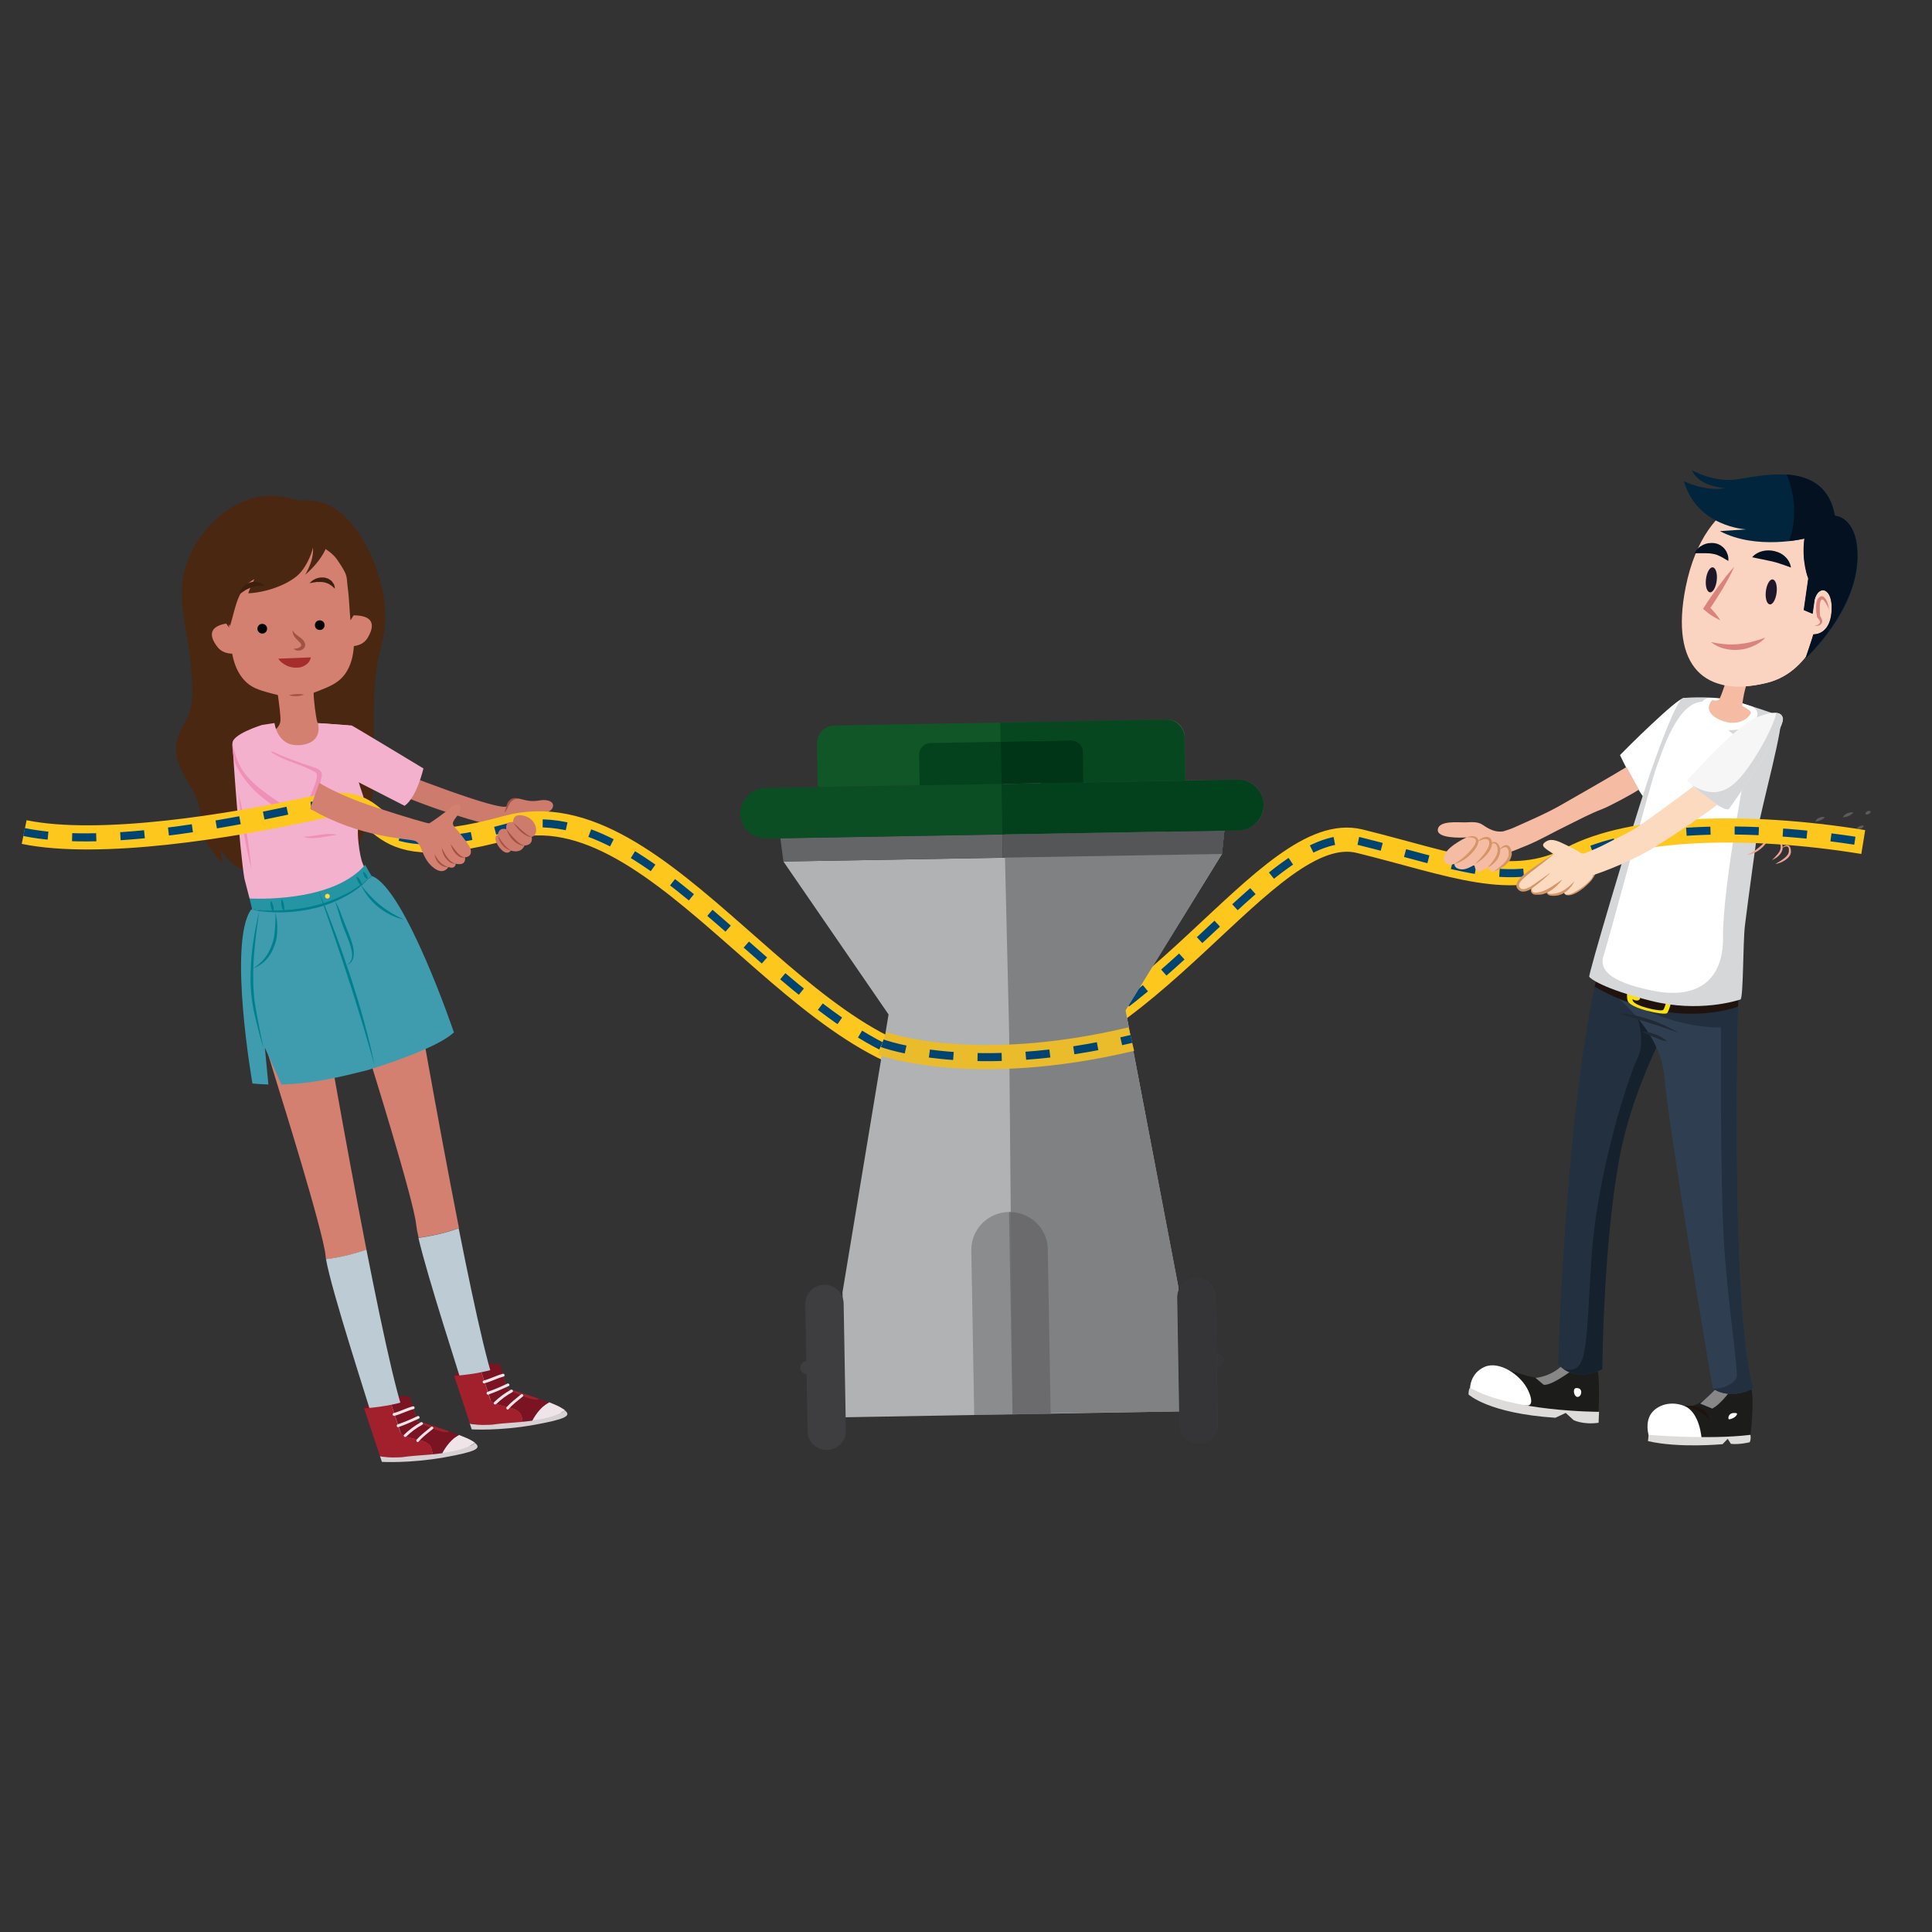 <?xml version="1.0" encoding="UTF-8"?>
<svg xmlns="http://www.w3.org/2000/svg" xmlns:xlink="http://www.w3.org/1999/xlink" id="zero-dechets" viewBox="0 0 120 120">
  <rect x="0" y="0" width="120" height="120" fill="#333333" stroke="none"/>
  <defs>
    <style>
      .cls-1 {
        fill: #212f3e;
      }

      .cls-2 {
        clip-path: url(#clippath-11);
      }

      .cls-3 {
        fill: #fff;
      }

      .cls-4 {
        fill: #15212c;
      }

      .cls-5 {
        fill: #00253c;
      }

      .cls-6 {
        stroke: #1c1c1b;
        stroke-width: .55px;
      }

      .cls-6, .cls-7, .cls-8, .cls-9, .cls-10 {
        fill: none;
      }

      .cls-6, .cls-10 {
        stroke-miterlimit: 10;
      }

      .cls-11 {
        fill: #808183;
      }

      .cls-12 {
        fill: #1f172a;
      }

      .cls-13 {
        fill: #f6f6f6;
      }

      .cls-14 {
        opacity: .5;
      }

      .cls-15 {
        fill: #9b5d19;
      }

      .cls-16 {
        fill: #dddcda;
      }

      .cls-17 {
        clip-path: url(#clippath-2);
      }

      .cls-18 {
        fill: #f7e111;
      }

      .cls-19 {
        fill: #041120;
      }

      .cls-20 {
        fill: #d6d0d3;
      }

      .cls-21 {
        fill: #353437;
      }

      .cls-22 {
        fill: #d49567;
      }

      .cls-7 {
        stroke: #004471;
        stroke-dasharray: 0 0 1.5 1.5;
        stroke-width: .5px;
      }

      .cls-23 {
        clip-path: url(#clippath-6);
      }

      .cls-24 {
        fill: #f3b1cd;
      }

      .cls-25 {
        fill: #b1b2b4;
      }

      .cls-26 {
        fill: #00808e;
      }

      .cls-27 {
        fill: #0b4e24;
      }

      .cls-28 {
        fill: #212934;
      }

      .cls-29 {
        fill: #d48070;
      }

      .cls-30 {
        fill: #ef90b8;
      }

      .cls-31 {
        fill: #105627;
      }

      .cls-32 {
        clip-path: url(#clippath-7);
      }

      .cls-33 {
        fill: #03411d;
      }

      .cls-34 {
        fill: #f6bca3;
      }

      .cls-35 {
        clip-path: url(#clippath-1);
      }

      .cls-36 {
        clip-path: url(#clippath-4);
      }

      .cls-37 {
        fill: #a2202c;
      }

      .cls-38 {
        fill: #7a1322;
      }

      .cls-39 {
        fill: #a05244;
      }

      .cls-40 {
        fill: #555658;
      }

      .cls-41 {
        clip-path: url(#clippath-12);
      }

      .cls-42 {
        fill: #bdccd4;
      }

      .cls-43 {
        fill: #3e3d40;
      }

      .cls-44 {
        fill: #d9837c;
      }

      .cls-45 {
        clip-path: url(#clippath-9);
      }

      .cls-46 {
        fill: #3d1f10;
      }

      .cls-47 {
        fill: #cc7b6c;
      }

      .cls-48 {
        clip-path: url(#clippath);
      }

      .cls-49 {
        fill: #20130e;
      }

      .cls-50 {
        opacity: .2;
      }

      .cls-51 {
        fill: #4a2710;
      }

      .cls-52 {
        fill: #646567;
      }

      .cls-53 {
        clip-path: url(#clippath-3);
      }

      .cls-54 {
        fill: #04421e;
      }

      .cls-55 {
        fill: #2f3f51;
      }

      .cls-56 {
        fill: #fcdac0;
      }

      .cls-57 {
        clip-path: url(#clippath-8);
      }

      .cls-58 {
        fill: #eba495;
      }

      .cls-59 {
        fill: #d0d1d2;
      }

      .cls-60 {
        fill: #a52d2c;
      }

      .cls-61 {
        fill: #efe5e9;
      }

      .cls-62 {
        fill: #064720;
      }

      .cls-63 {
        clip-path: url(#clippath-5);
      }

      .cls-64 {
        fill: #2595a3;
      }

      .cls-65 {
        fill: #fad4c0;
      }

      .cls-66 {
        fill: #d5d7d8;
      }

      .cls-67 {
        fill: #003617;
      }

      .cls-68 {
        clip-path: url(#clippath-10);
      }

      .cls-69 {
        fill: #888787;
      }

      .cls-70 {
        fill: #ffda46;
      }

      .cls-71 {
        fill: #1c1c1b;
      }

      .cls-9 {
        stroke: #eabb2a;
      }

      .cls-9, .cls-10 {
        stroke-width: 1.5px;
      }

      .cls-72 {
        fill: #3e9cae;
      }

      .cls-73 {
        fill: #223040;
      }

      .cls-10 {
        stroke: #fdc71e;
      }
    </style>
    <clipPath id="clippath">
      <path class="cls-8" d="m99.3,60.16c-2.08,8.59-2.52,24.58-2.52,24.58,1.1,1.19,2.74.3,2.74.3,0,0,.05-7.55,1.04-12.99,1-5.45,3.99-10.1,3.99-10.1,0,0-1.59-5.2-3.26-5.2-.69,0-1.39.89-2,3.4"></path>
    </clipPath>
    <clipPath id="clippath-1">
      <path class="cls-8" d="m103.38,66.88c.27,3.31,3,19.36,3,19.36,1.15.77,2.53,0,2.53,0-1.51-5.15-.92-25.11-.92-25.11l-8.58-.02s3.7,2.47,3.97,5.77"></path>
    </clipPath>
    <clipPath id="clippath-2">
      <path class="cls-8" d="m109.11,44.56c-1.34.54-4.32,3.93-4.32,3.93,0,0,1.96,1.84,2.58,1.78,0,0,3.49-4.88,3.37-5.65-.04-.23-.21-.34-.5-.34s-.66.1-1.13.29"></path>
    </clipPath>
    <clipPath id="clippath-3">
      <rect class="cls-8" x="115.33" y="51.28" width=".43" height=".22"></rect>
    </clipPath>
    <clipPath id="clippath-4">
      <rect class="cls-8" x="114.47" y="50.46" width=".65" height=".3"></rect>
    </clipPath>
    <clipPath id="clippath-5">
      <rect class="cls-8" x="112.76" y="50.75" width=".58" height=".29"></rect>
    </clipPath>
    <clipPath id="clippath-6">
      <rect class="cls-8" x="112.26" y="51.37" width=".36" height=".23"></rect>
    </clipPath>
    <clipPath id="clippath-7">
      <rect class="cls-8" x="112.55" y="52.09" width=".34" height=".2"></rect>
    </clipPath>
    <clipPath id="clippath-8">
      <rect class="cls-8" x="114.25" y="51.65" width=".41" height=".29"></rect>
    </clipPath>
    <clipPath id="clippath-9">
      <rect class="cls-8" x="57.18" y="72.95" width="11.17" height="15.82"></rect>
    </clipPath>
    <clipPath id="clippath-10">
      <rect class="cls-8" x="55.19" y="75.79" width="15.15" height="10.14" transform="translate(-22.28 137.84) rotate(-86)"></rect>
    </clipPath>
    <clipPath id="clippath-11">
      <rect class="cls-8" x="59.55" y="73.12" width="8.8" height="15.45"></rect>
    </clipPath>
    <clipPath id="clippath-12">
      <rect class="cls-8" x="56.47" y="76.95" width="14.95" height="7.78" transform="translate(-21.16 139) rotate(-86)"></rect>
    </clipPath>
  </defs>
  <g>
    <path class="cls-3" d="m104.58,43.36c-.42,0-3.59,3.15-3.96,3.54,0,0,1.16,2.45,1.72,2.89,0,0,2.32-3.26,2.53-4.08.21-.82.35-2.35-.28-2.36"></path>
    <path class="cls-71" d="m97.62,84.41s-1.44,1.19-2.11,1.17c-.67-.02-1.92-.65-2.97-.66-1.05,0-1.33,1.67-1.33,1.67,0,0,1.39,1.12,5.4,1.45l.64-.3.48.44s1.13.21,1.53.03c0,0,.21-2.93-.16-3.65-.37-.72-1.47-.16-1.47-.16"></path>
    <path class="cls-3" d="m97.98,85.94c.74.06.61,1.08.01,1.1-.59.01-.75-1.15-.01-1.1"></path>
    <path class="cls-6" d="m97.98,85.94c.74.06.61,1.08.01,1.1-.59.01-.75-1.15-.01-1.1Z"></path>
    <path class="cls-69" d="m97.62,85.13s-1.27.96-1.74.88l-.51-.43s1.07-.05,1.87-.99c.8-.94.38.54.38.54"></path>
    <path class="cls-3" d="m91.31,86.2s0-.9.9-1.3c.9-.4,2.27.49,2.72,1.49.45,1-.1.91-.1.91,0,0-2.73.06-3.52-1.1"></path>
    <path class="cls-16" d="m99.31,87.69s-5.4,0-8-1.49c0,0-.08,0-.1.41,0,0,1.22,1.18,5.4,1.45l.64-.3.48.44s.58.31,1.56.17l.03-.68Z"></path>
    <path class="cls-73" d="m104.55,61.96s-3,4.65-3.99,10.1c-1,5.45-1.04,12.99-1.04,12.99,0,0-1.64.89-2.74-.3,0,0,.44-15.99,2.52-24.58,2.08-8.59,5.25,1.79,5.25,1.79"></path>
  </g>
  <g class="cls-48">
    <path class="cls-4" d="m101.53,62.64s.76,1.87.21,3.01c-.55,1.14-2.57,7.11-2.91,12.77-.34,5.66-.23,6.92-1.71,6.62,0,0-.47.73.87.91,1.34.17,2.53-.53,2.53-.53,0,0,.87-14.91,1.86-16.79.99-1.87,1.8-3.72,1.09-4.69-.71-.96-1.93-1.3-1.93-1.3"></path>
  </g>
  <g>
    <path class="cls-71" d="m106.94,85.83s-.71,1.03-1.59,1.41c-.88.38-1.73-.43-2.55.44-.82.87-.13,1.8-.13,1.8,0,0,3.61.14,4.14.2l.5-.32s.14.19.34.24c.2.05.91,0,.99-.06.08-.05.39-2.77.08-3.5-.31-.73-1.77-.21-1.77-.21"></path>
    <path class="cls-49" d="m106.18,88.25s-.33-.72-1.71-.91c0,0,1.54-.28,1.71.91"></path>
    <path class="cls-3" d="m102.44,89.27s-.25-.64,0-1.26c.26-.62,1.17-1.07,2.16-.69.99.38,1.09,2.04,1.09,2.04l-3.25-.09Z"></path>
    <path class="cls-3" d="m107.55,88.41c-.65.18-.64-.87.1-.92.73-.06.68.7-.1.92"></path>
    <path class="cls-6" d="m107.55,88.41c-.65.18-.64-.87.1-.92.73-.06.68.7-.1.92Z"></path>
    <path class="cls-69" d="m107.66,86.13s-.7,1.05-1.31,1.36l-.75-.31s1.06-.91,1.33-1.34c.28-.43.72.3.72.3"></path>
    <path class="cls-16" d="m102.39,89.12s3.76.32,6.33,0c0,0,.06.22-.04.46,0,0-.63.16-1.17.1l-.2-.31-.32.33s-2.7.26-4.63-.19c0,0,.02-.24.04-.38"></path>
    <path class="cls-55" d="m107.99,61.13s-.58,19.95.92,25.11c0,0-1.38.77-2.53,0,0,0-2.73-16.05-3-19.36-.27-3.31-3.97-5.77-3.97-5.77l8.58.02Z"></path>
  </g>
  <g class="cls-35">
    <path class="cls-1" d="m101.1,62.16s2.58,1.66,5.79,1.66c0,0-.05,9.15.17,13.06.22,3.91.94,8.32.8,8.68-.15.36-.82.75-1.48.68,0,0,1.04.79,2.53,0,0,0-.82-5.54-.66-13.47.17-8.56-.18-9.07-.2-11.07l-6.95.46Z"></path>
  </g>
  <g>
    <path class="cls-28" d="m101.91,64.07s.27-.01.62.08c.35.09.76.28,1.03.53,0,0-.18-.02-.46-.12-.29-.09-.67-.27-1.18-.49"></path>
    <path class="cls-28" d="m104.25,64.15s-.54-.21-1.28-.45c-.74-.24-1.67-.52-2.43-.75,0,0,.09,0,.27.01.18.01.44.05.77.12.66.15,1.62.44,2.66,1.06"></path>
    <path class="cls-49" d="m107.98,61.52l-.02,1s-4.03,1.59-8.91-1.24l.19-.84s5.45,2.39,8.75,1.08"></path>
    <path class="cls-18" d="m103.91,61.76s-.2,1.02-.37,1.17c-.17.15-2.3-.29-2.44-.77-.15-.47.12-1.05.12-1.05,0,0,2.15.31,2.69.65m-2.41-.43s-.2.44-.09.81c.11.37,1.76.71,1.89.59.13-.12.28-.9.28-.9-.42-.26-2.08-.5-2.08-.5"></path>
    <path class="cls-18" d="m101.23,61.8c.03-.26.67-.09.64.19-.04.32-.67.09-.64-.19"></path>
    <path class="cls-66" d="m104.55,43.36c.35-.05,2.19-.13,3.26.2,0,0,2.44.74,2.77.94.33.2-1.17,5.62-1.4,7.03,0,0-.62,4.46-.8,5.96-.13,1.14-.09,4.53-.28,4.59-.19.06-2.58.84-5.57.08-2.99-.76-3.75-1.38-3.82-1.49-.07-.11,2.51-8.82,3.62-12.15.46-1.39,1.79-5.09,2.2-5.15"></path>
    <path class="cls-3" d="m106.87,44.73s.46.92,1.83,1.49c-.04.3-1.71,8.67-1.68,12.02.02,2.51-1.45,3.89-4.38,3.29-2.92-.59-3.3-1.43-3.03-2.21.27-.77,2.92-10.73,3.26-11.62.34-.89,1.35-4.38,3.1-4.1,2.23.35.9,1.13.9,1.13"></path>
    <path class="cls-3" d="m106.98,45.29c-.73-.26-1.3-.79-1.31-1.16-.01-.38-.05-.63.42-.78.54-.03,1.61.13,2.76.54.62.4.17.88-.13,1.14-.3.26-1.28.42-1.74.26"></path>
    <path class="cls-34" d="m107.39,41.73s-.49,1.6-.62,1.72c-.13.12-.42.03-.42.03,0,0-.72.72.52,1.25,1.24.52,1.89-.32,1.88-.47-.01-.15-.54-.41-.54-.41,0,0,.12-1.35.54-1.86.42-.51-1.36-.26-1.36-.26"></path>
    <path class="cls-65" d="m110.25,30.5s-4.32-.16-5.55,5.97c-1,5,1.25,6.86,5.01,5.95,1.53-.37,2.47-1.48,3.09-2.61.37-.68.86-.71,1.05-1.26.14-.39.01-1.72.03-2.51.04-2.16-.66-5.18-3.62-5.53"></path>
    <path class="cls-65" d="m109.43,41.77c1.45-.77,2.21-2.27,2.65-3.72.26-.87.73-1.02.84-1.69.07-.48-.25-2-.35-2.92-.08-.7-.23-1.47-.47-2.21,1.42,1.1,1.81,3.19,1.78,4.81-.01.79.11,2.12-.03,2.51-.19.55-.67.58-1.05,1.26-.62,1.14-1.56,2.25-3.09,2.61-1.07.26-2.02.29-2.8.09.75,0,1.6-.25,2.53-.74"></path>
    <path class="cls-12" d="m109.68,36.73c-.05.43.06.79.25.81.18.02.37-.31.42-.74.05-.43-.06-.79-.25-.81-.18-.02-.37.31-.42.74"></path>
    <path class="cls-12" d="m105.96,35.98c-.05.43.06.79.25.81.18.02.37-.31.42-.74s-.06-.79-.25-.81c-.18-.02-.37.31-.42.74"></path>
    <path class="cls-19" d="m108.83,34.61c.17-.2.4-.32.64-.38.24-.06.5-.06.75,0,.13.03.25.08.36.13.11.07.22.13.31.23.19.17.31.41.35.66-.25-.08-.44-.17-.63-.22-.09-.04-.19-.06-.27-.09-.09-.02-.18-.05-.27-.07-.18-.04-.37-.08-.57-.12-.2-.04-.41-.08-.67-.14"></path>
    <path class="cls-19" d="m105.27,34.34c.1-.23.29-.39.5-.49.21-.11.48-.15.74-.11.06.02.13.02.19.05.06.03.12.05.18.09.11.08.21.16.28.27.08.1.12.22.16.33.03.12.04.24.03.36-.12-.06-.2-.12-.29-.17-.09-.04-.16-.1-.25-.13-.15-.08-.29-.12-.43-.14-.14-.03-.3-.04-.49-.04-.18,0-.39,0-.63,0"></path>
    <path class="cls-44" d="m107.72,35.2c-.21.48-.47.93-.73,1.38-.27.44-.54.88-.84,1.3l-.03-.23c.14.13.27.26.39.41.12.15.24.29.34.47-.18-.08-.35-.18-.51-.28-.16-.1-.31-.22-.45-.34l-.11-.09.08-.13c.28-.44.57-.86.88-1.28.31-.41.62-.83.98-1.21"></path>
    <path class="cls-5" d="m112.16,40.86s.43-1.26.48-1.46c0,0,1.02.08,1.13-1.41.11-1.5-.81-1.71-1.06-.74l-.12.87-.54-.23.28-1.96s-.43-1.04-.24-2.48c0,0-2.99.74-5.26-.46l1.62-.11s-3.03-.14-3.86-2.99c0,0,1.32.66,2.57.43,0,0-1.62-.07-2.07-1.11,0,0,1.31.74,2.67.58,1.36-.16,5.6-1.37,6.22,2.26,0,0,1.32.03,1.4,2.29.13,3.49-3.21,6.54-3.21,6.54"></path>
    <path class="cls-19" d="m111.13,33.6c.47-1.28.4-2.78-.15-4.13,1.36.1,2.66.68,2.98,2.56,0,0,1.32.03,1.4,2.29.13,3.49-3.21,6.54-3.21,6.54,0,0,.43-1.26.48-1.46,0,0,1.02.08,1.13-1.41.11-1.5-.81-1.71-1.06-.74l-.13.87-.54-.23.28-1.96s-.43-1.04-.24-2.48c0,0-.37.09-.94.16"></path>
    <path class="cls-44" d="m109.64,39.61c-.2.23-.47.4-.75.52-.28.13-.58.21-.89.23-.31.03-.62,0-.92-.08-.3-.07-.58-.22-.82-.4.3.05.58.11.87.13.28.03.56.02.84,0,.28-.03.56-.07.83-.14.28-.07.55-.16.84-.26"></path>
    <path class="cls-44" d="m113.62,37.89c-.07-.17-.15-.33-.25-.48-.05-.07-.1-.14-.16-.17-.03-.02-.04,0-.05-.01-.01.01-.03.02-.05.05-.07.11-.08.3-.08.47,0,.17,0,.35.02.53l-.03-.05c.06.07.1.13.13.21.03.08.05.18,0,.27-.05.09-.14.13-.21.15-.04,0-.08.01-.12.02h-.11c.07-.02.14-.05.21-.08.06-.04.11-.08.12-.13.02-.1-.07-.22-.16-.31l-.02-.02v-.03c-.04-.19-.06-.37-.06-.56,0-.09,0-.19.02-.29.02-.1.04-.2.11-.3.04-.05.09-.09.16-.12.08-.02.16,0,.2.05.09.08.14.17.18.25.07.18.12.36.13.54"></path>
    <path class="cls-13" d="m110.73,44.61c-.07-.45-.66-.44-1.63-.05-1.34.54-4.32,3.93-4.32,3.93,0,0,1.96,1.84,2.58,1.78,0,0,3.49-4.88,3.37-5.65"></path>
  </g>
  <g class="cls-17">
    <path class="cls-66" d="m110.33,44.28s-.14.88-1.34,2.78c-1.2,1.9-2.25,2.8-4.06,1.6,0,0,.59,2.66,2.25,2.27,1.66-.39,5.87-6.46,3.15-6.64"></path>
  </g>
  <g>
    <path class="cls-47" d="m24.15,47.71s7.17,2.85,7.36,2.34c0,0,.12-.6.75-.44.63.16.79.18,1.29.1.51-.08.93.11.77.47-.11.25-.66.49-1.1.34,0,0-.29.02-.49.07-.2.05-2.51.59-2.51.59,0,0-3.06-.74-6.37-2.25l.3-1.22Z"></path>
    <path class="cls-39" d="m31.34,50.44s0-.02.02-.06c.01-.04.03-.09.05-.15.02-.06.04-.13.06-.21.01-.04.03-.08.04-.12.01-.04.05-.08.07-.12.03-.03.06-.07.1-.1.04-.03.07-.06.12-.07.04-.02.08-.03.12-.04.04,0,.08-.01.11,0,.07,0,.12.02.16.03.04.01.06.02.06.02,0,0-.02,0-.06,0-.04,0-.09,0-.15.01-.03,0-.06.01-.09.03-.03,0-.06.03-.1.05-.03.02-.06.04-.09.07-.03.02-.05.06-.08.09-.02.03-.04.06-.06.1-.02.04-.03.08-.05.11-.03.08-.07.15-.1.2-.03.06-.06.1-.08.13-.02.03-.04.05-.04.05"></path>
    <path class="cls-51" d="m23.53,35.81c-.69-2.32-2.17-4.5-3.99-4.69-.38-.04-.79-.02-1.16-.09,0,0-.75-.16-.75-.16-3.09-.63-6.02,2.5-6.31,5.36-.16,1.6.36,3.18.5,4.77.09.97.24,2.15,0,3.11-.16.64-.63,1.12-.79,1.75-.51,1.93,1.29,2.94,1.42,4.7.1,1.43.33,2.03,1.37,3.02-.07-.27-.07-.57-.14-.86.96,1.82,3.34,1.87,5.08,1.5.73-.15,1.69-.37,2.25-.9.5-.47.37-.94.72-1.49.08.59.24,1.45.04,1.99.39-1.24,1.05-2.33,1.26-3.64.51-3.29-.23-6.75.63-9.97.4-1.51.33-2.89-.12-4.4"></path>
    <path class="cls-29" d="m21.77,38.55c-.07-.7-.08-1.41-.18-2.11-.04-.33-.02-.58-.16-.88-.14-.29-.32-.55-.49-.8-.28-.4-.69-.65-1.11-.9-.43-.25-.95-.41-1.44-.47-1.6-.21-3.64.75-4.04,2.42-.28,1.13-.3,2.06-.11,3.17-.07-.08-.13-.16-.19-.25-.88.15-1.2.61-.54,1.46.26.33.62.4.91.41.15.83.54,1.67,1.31,2.08.4.22,1.14.39,1.53.49.06.45.2,1.39.15,1.67-.22.94-1.75.77-2.61,1.06.15,1.69,2.33,3.05,3.9,2.54,1.61.31,3.3-.57,3.24-2.27-.91-.96-1.9-.42-2.23-1.32-.09-.28-.23-1.37-.23-1.82.38-.15,1.09-.4,1.46-.68.71-.5.99-1.38,1.04-2.22.29-.04.64-.15.86-.52.58-.98.13-1.39-.88-1.39-.06.11-.13.21-.2.32"></path>
    <path class="cls-51" d="m20.38,32.76c.31,1.1-.64,2.26-1.42,2.94.29-.53.52-1.07.48-1.69-.13.57-.48,1.26-.88,1.66-.71.68-2.1,1.14-3.14,1.18.07-.24.26-.63.38-.88-1.06.55-1.18,1.86-1.51,2.9-.71-.76-.91-1.73-.81-2.75.26-2.74,2.35-4.42,4.94-4.71l1.95,1.35Z"></path>
    <path class="cls-39" d="m18.23,40.29c.08,0,.15,0,.22-.02.03,0,.06-.02.09-.03l.09-.05h0s.07-.06.08-.09c0-.03,0-.04,0-.07-.03-.07-.1-.15-.18-.22-.08-.08-.18-.17-.25-.28-.07-.11-.12-.24-.1-.37.06.11.14.19.22.26.09.07.18.13.28.2.1.08.2.17.26.33.03.08.02.19-.03.27-.05.08-.12.12-.18.15h0s-.08.03-.13.04c-.04,0-.09,0-.13,0-.09-.01-.17-.05-.22-.11"></path>
    <path class="cls-46" d="m14.89,36.89s.03-.02.07-.04c.04-.03.1-.08.17-.12.03-.02.07-.04.1-.07.04-.02.08-.04.12-.06.04-.03.08-.04.13-.06.05-.02.09-.04.13-.06.09-.03.18-.06.28-.07.04,0,.09-.02.13-.02.04,0,.08,0,.12-.01.04,0,.08,0,.11,0,.04,0,.06,0,.09,0,.05,0,.08,0,.08,0,0,0-.02-.02-.06-.05-.02-.02-.05-.04-.08-.06-.03-.02-.06-.05-.11-.06-.09-.03-.19-.08-.31-.07-.06,0-.12,0-.18,0-.06.02-.12.03-.18.05-.06.02-.11.06-.17.08-.06.03-.1.07-.14.1-.09.07-.16.16-.21.24-.06.08-.06.15-.08.2-.01.05-.02.08-.02.08"></path>
    <path class="cls-46" d="m19.22,36.22s.03,0,.08-.01c.05,0,.13-.03.21-.04.04,0,.09,0,.13-.02.04-.01.09,0,.14,0,.05,0,.1-.01.15,0,.05,0,.1,0,.15.01l.14.03s.09.03.13.05c.04.02.09.03.12.06.03.03.07.05.11.07.04.02.06.05.08.07.03.02.05.04.07.06.04.03.07.06.07.06,0,0,0-.03-.01-.08,0-.03-.01-.06-.02-.1-.01-.04-.02-.09-.05-.12-.03-.04-.06-.09-.09-.13-.03-.05-.08-.08-.14-.12-.05-.03-.11-.08-.17-.09-.06-.02-.13-.04-.19-.05-.07,0-.13,0-.2,0-.07,0-.12.02-.18.03-.12.02-.22.09-.3.13-.08.05-.13.11-.17.14-.04.04-.06.06-.06.06"></path>
    <path class="cls-60" d="m17.28,40.9s.02.03.06.09c.04.05.11.13.2.19.09.07.21.14.34.2.07.02.14.05.22.06.08.02.15.03.23.03.08,0,.16,0,.24-.01.08,0,.15-.03.23-.06.14-.06.26-.14.34-.23.04-.04.07-.09.09-.13.03-.04.04-.08.05-.11.02-.06.03-.1.03-.1l-2.01.08Z"></path>
    <path d="m19.56,38.85c.01.17.15.29.32.28.17-.01.29-.15.28-.32-.01-.17-.15-.29-.32-.28-.17.01-.29.15-.28.32"></path>
    <path d="m15.99,39.07c.01.17.15.29.32.28.17-.01.29-.15.28-.32-.01-.17-.15-.29-.32-.28-.17.01-.29.15-.28.32"></path>
    <path class="cls-39" d="m17.95,43.17c.16-.03.31-.05.47-.06.16,0,.31,0,.47.03-.15.06-.31.09-.47.1-.16,0-.32,0-.48-.07"></path>
    <path class="cls-24" d="m20.01,44.93l1.83.13c.28.14,4.46,2.67,4.46,2.67,0,0-.41,1.8-1.17,2.32l-3.32-1.7-.44-1.88-1.37-1.55Z"></path>
    <path class="cls-24" d="m22.95,54.64c-.03-.08-.39-.93-.42-1-.23-.55-.36-1.99-.28-2.2.08-.21.77-.76.22-2.27-.55-1.51-.81-4.11-.81-4.11l-.98-.08-.94-.07s.4,1.22-1.09,1.37c0,0,0,0,0,0-.03,0-.05,0-.08,0-1.35.09-1.52-1.37-1.52-1.37l-.78.12s-1.86.57-1.83,1.14c.02.58.44,6.62.74,8.4,0,0,.32,1.23.32,1.24,1.12.26,5.23.6,7.45-1.18"></path>
    <path class="cls-30" d="m18.83,51.97c.18,0,.35-.02.52-.04l.52-.08c.17-.02.35-.05.53-.05.18,0,.36,0,.54.05-.35.05-.69.12-1.04.17-.18.02-.35.04-.53.04-.18,0-.37-.02-.53-.09"></path>
    <path class="cls-30" d="m14.82,49.32c.1.38.18.77.26,1.15.08.39.15.77.22,1.16.06.39.13.78.18,1.17.05.39.1.78.13,1.17-.1-.38-.18-.77-.26-1.15-.08-.39-.15-.77-.22-1.16-.06-.39-.13-.78-.18-1.17-.05-.39-.1-.78-.13-1.17"></path>
    <path class="cls-38" d="m30.94,85.35c0-.31.2-.32.16-.48-.11-.36-1.24-.06-1.58,0-.27.07-1.21.3-1.3.59-.11.34,1.52.88,1.89.84l.83-.95Z"></path>
    <path class="cls-29" d="m28.51,76.29c-1.41-7.16-2.84-15.45-2.84-15.45l-4.05.58,1.34,4.37s2.74,8.74,2.89,10.28c.02.19.07.47.15.81.86-.12,1.71-.31,2.5-.6"></path>
    <path class="cls-42" d="m34.84,87.72c-.1-.23-.98-.36-1.2-.42-.44-.11-.98-.27-1.47-.42-.18-.06-.35-.11-.51-.16-.25-.08-.47-.15-.62-.2-.44-.15-1.49-4.88-2.55-10.23-.79.29-1.64.48-2.5.6.57,2.46,2.51,8.38,3.2,10.64l.08.29.23.83c1.52,0,3.14-.03,4.61-.42.18-.05.87-.17.71-.51"></path>
    <path class="cls-20" d="m30.93,88.44c-.77.11-1.34.08-1.75-.02l.12.36s1.72.11,3.88-.28c1.94-.35,2.34-.56,1.9-.9-.87.72-3.32.74-4.15.85"></path>
    <path class="cls-61" d="m34.11,87.1c.34.13.64.26.8.37.07.04.13.08.18.12-.42.35-1.22.53-2.02.64.25-.47.63-.93,1.04-1.13"></path>
    <path class="cls-37" d="m31.49,86.28c-.08-.16-.22-.77-.35-1.24l.36,1.2s1.02.3,1.97.64l-.04.06c-.5.1-1.93-.66-1.93-.66"></path>
    <path class="cls-38" d="m30.49,87.01s-.34-1.03-.59-1.78c.86-.17,1.19-.35,1.19-.35l.05.16c.13.47.27,1.08.35,1.24,0,0,1.44.76,1.93.66l.04-.06c.22.08.44.16.64.23-.41.2-.79.66-1.04,1.13-.2.03-.41.05-.6.07-.03-.18-.06-.39-.16-.52-.37-.49-1.34-.36-1.82-.77"></path>
    <path class="cls-37" d="m32.31,87.78c-.37-.49-1.34-.36-1.82-.77-.05-.04-.34-1.03-.59-1.78-.43.09-.98.17-1.69.23l.54,1.63.44,1.33c.28.07.64.1,1.09.08.2,0,.42-.02.66-.06.33-.04.9-.07,1.53-.13-.03-.18-.06-.39-.16-.52"></path>
    <path class="cls-61" d="m30.09,85.92c.41-.11.78-.31,1.19-.42.11-.03.06-.2-.05-.17-.41.11-.78.31-1.19.42-.11.03-.06.2.05.17"></path>
    <path class="cls-61" d="m30.33,86.62c.43-.15.85-.34,1.27-.53.1-.05.01-.2-.09-.15-.4.19-.81.37-1.23.51-.1.04-.06.2.05.17"></path>
    <path class="cls-61" d="m30.82,87.21c.3-.29.64-.54,1-.74.1-.05.01-.2-.09-.15-.38.21-.73.47-1.04.77-.08.08.04.2.12.12"></path>
    <path class="cls-61" d="m31.59,87.52c.26-.3.58-.53.89-.79.08-.07-.04-.19-.12-.12-.31.26-.63.49-.89.79-.07.08.05.21.12.12"></path>
    <path class="cls-38" d="m25.35,87.37c0-.31.2-.32.16-.48-.11-.36-1.24-.06-1.58,0-.27.07-1.21.3-1.3.58-.11.34,1.52.88,1.89.84l.83-.95Z"></path>
    <path class="cls-29" d="m22.76,77.62c-1.37-7.02-2.72-14.88-2.72-14.88l-4.05.58,1.34,4.38s2.74,8.74,2.89,10.28c0,.07.02.15.03.24.81-.1,1.71-.32,2.51-.59"></path>
    <path class="cls-42" d="m29.2,89.62c-.1-.23-.98-.36-1.2-.42-.46-.12-1.01-.28-1.5-.43-.18-.06-.35-.11-.5-.16-.24-.08-.44-.14-.58-.19-.46-.16-1.56-5.22-2.66-10.8-.79.27-1.69.49-2.51.59.33,1.94,2.56,8.75,3.31,11.22l.08.29.23.83c1.52.01,3.14-.03,4.61-.42.18-.05.87-.17.72-.51"></path>
    <path class="cls-20" d="m25.35,90.46c-.77.11-1.34.08-1.75-.02l.12.36s1.72.1,3.88-.28c1.94-.35,2.34-.55,1.9-.9-.87.72-3.32.74-4.15.85"></path>
    <path class="cls-61" d="m28.52,89.13c.34.13.64.26.8.36.07.04.13.08.18.12-.42.35-1.22.53-2.02.64.25-.47.63-.93,1.04-1.13"></path>
    <path class="cls-37" d="m25.91,88.3c-.08-.16-.22-.77-.35-1.24l.36,1.2s1.02.3,1.97.64l-.04.06c-.5.1-1.93-.66-1.93-.66"></path>
    <path class="cls-38" d="m24.9,89.03s-.34-1.03-.59-1.78c.86-.17,1.19-.35,1.19-.35l.05.16c.13.47.27,1.08.35,1.24,0,0,1.44.76,1.93.66l.04-.06c.22.08.44.16.64.23-.41.2-.79.66-1.04,1.13-.2.03-.41.05-.6.07-.03-.18-.06-.39-.16-.52-.37-.49-1.34-.36-1.82-.77"></path>
    <path class="cls-37" d="m26.72,89.8c-.37-.49-1.34-.36-1.82-.77-.05-.04-.34-1.03-.59-1.78-.43.09-.98.17-1.69.23l.54,1.63.44,1.33c.28.07.64.1,1.09.08.2,0,.42-.02.66-.06.33-.04.9-.07,1.53-.13-.03-.18-.06-.39-.16-.52"></path>
    <path class="cls-61" d="m24.5,87.94c.41-.11.78-.31,1.19-.42.11-.03.06-.2-.05-.17-.41.11-.78.31-1.19.42-.11.03-.06.2.05.17"></path>
    <path class="cls-61" d="m24.75,88.64c.43-.15.85-.34,1.27-.53.1-.05.01-.2-.09-.15-.4.19-.81.37-1.23.51-.1.04-.06.2.05.17"></path>
    <path class="cls-61" d="m25.23,89.23c.3-.29.64-.54,1-.74.1-.05.01-.2-.09-.15-.38.21-.73.47-1.04.77-.08.08.04.2.12.12"></path>
    <path class="cls-61" d="m26,89.54c.26-.3.58-.54.89-.79.08-.07-.04-.19-.12-.12-.31.26-.63.49-.89.79-.07.08.05.21.12.12"></path>
    <path class="cls-64" d="m23.09,54.42c-.12-.18-.21-.35-.3-.51-.04-.07-.07-.13-.11-.19-1.86,2.15-6.03,2.13-7.18,2.09.07.3.13.52.15.63,1.06.26,2.86.08,3.91-.14,1.47-.3,2.64-.95,3.53-1.88"></path>
    <path class="cls-72" d="m23.09,54.42c-.89.93-2.06,1.58-3.53,1.88-1.05.22-2.85.4-3.91.14,0,.02,0,.03.01.05-.02,0-.05,0-.06,0-1.46,2.04.08,10.81.08,10.81.34.03.67.05.99.06l-.22-2.29,1.03,2.29c1.98-.05,3.71-.48,5.38-.9,5.15-1.62,5.28-2.43,5.34-2.31.03.06-3.04-8.98-5.1-9.74"></path>
    <path class="cls-26" d="m19.8,55.37c.38.87.72,1.76,1.05,2.65.33.89.64,1.79.94,2.69.29.9.57,1.81.82,2.73.25.92.48,1.84.66,2.77-.13-.46-.25-.92-.39-1.37-.13-.46-.26-.91-.4-1.36-.28-.91-.55-1.81-.85-2.71-.29-.9-.59-1.8-.9-2.7l-.93-2.69Z"></path>
    <path class="cls-26" d="m15.59,56.5c.33.04.67.06,1,.06.33,0,.67,0,1-.02.67-.04,1.33-.13,1.97-.3.65-.15,1.27-.39,1.86-.69l.44-.23.42-.28c.07-.05.14-.09.21-.14l.19-.16c.13-.11.26-.21.39-.32-.47.47-.99.93-1.59,1.24-.59.33-1.23.58-1.89.74-.66.16-1.33.25-2.01.27-.67.01-1.35-.03-2.01-.17"></path>
    <path class="cls-26" d="m15.71,60.16c.28-.18.54-.4.74-.66.2-.26.35-.55.45-.86.12-.3.15-.63.18-.96.02-.33.05-.66.02-1,.1.32.12.67.12,1.01,0,.34-.03.69-.16,1.01-.11.32-.28.64-.51.89-.23.26-.53.45-.84.57"></path>
    <path class="cls-26" d="m16.4,65.22c-.22-.7-.4-1.41-.57-2.13-.17-.72-.26-1.46-.27-2.19,0-.74.04-1.48.14-2.2.05-.36.11-.73.18-1.09.07-.36.15-.72.23-1.08-.1.73-.21,1.45-.28,2.18-.07.73-.12,1.46-.1,2.19,0,.36.03.73.06,1.09.04.36.11.72.17,1.08.07.36.14.72.21,1.08l.22,1.08Z"></path>
    <path class="cls-26" d="m22.43,54.98c.36.46.75.89,1.2,1.25.45.36.95.65,1.48.89-.58-.12-1.12-.39-1.59-.76-.46-.37-.85-.85-1.09-1.38"></path>
    <path class="cls-26" d="m20.79,55.93c.19.31.33.65.45.99.13.34.26.67.4,1.01.13.34.27.68.32,1.06.02.18.03.38-.03.56-.06.18-.21.33-.39.38.16-.09.28-.23.31-.4.04-.17.01-.35-.02-.52-.07-.35-.21-.68-.34-1.01-.14-.33-.27-.68-.37-1.03-.11-.35-.2-.69-.33-1.04"></path>
    <path class="cls-26" d="m17.49,55.84c.05.06.08.12.1.18.03.06.04.13.05.19.02.13.03.26,0,.4-.1-.11-.14-.25-.16-.38-.02-.13-.02-.26.01-.41"></path>
    <path class="cls-26" d="m16.82,55.94c.09.11.13.22.16.34.02.12.04.25,0,.39-.09-.11-.13-.22-.16-.34-.02-.12-.04-.25,0-.39"></path>
    <path class="cls-26" d="m22.13,54.46c.07,0,.12.05.16.09.04.04.07.09.1.14.05.1.08.2.09.33-.12-.05-.19-.15-.24-.25-.05-.1-.08-.19-.11-.31"></path>
    <path class="cls-26" d="m22.55,54.14c.1.04.16.12.21.19.04.08.08.16.08.27-.11-.03-.17-.1-.22-.18-.04-.08-.07-.17-.06-.28"></path>
    <path class="cls-70" d="m20.48,55.63c.02.08-.03.16-.11.18-.08.02-.16-.03-.18-.11-.02-.08.03-.16.11-.18.08-.02.16.03.18.11"></path>
    <path class="cls-30" d="m19.99,48.16c.04-.41-.49-.49-.81-.6-.77-.26-1.53-.54-2.27-.88-.04-.02-.07.03-.03.06.83.56,1.86.72,2.71,1.23.41.24-.67,2.07-.77,2.5-.11.45-2.45-1.31-2.7-1.51-1.21-.99-1.42-1.71-1.69-2.78-.02-.09.01.91.26,1.41.26.53.77,1.19,1.2,1.59.47.44,1.01.83,1.56,1.17.28.17,1.13.73,1.48.56.1-.05.14-.1.18-.21.1-.29.83-1.97.88-2.54"></path>
    <path class="cls-58" d="m108.54,53.08s.13-.05.3-.15c.09-.05.18-.11.28-.19.05-.04.1-.08.15-.12.05-.04.1-.09.15-.13.04-.04.1-.1.13-.14.04-.05.07-.1.09-.15.02-.05.02-.1,0-.13-.02-.04-.06-.07-.1-.09-.09-.04-.17-.05-.23-.05-.06,0-.09,0-.09,0,0,0,.03-.01.09-.02.06,0,.15-.02.26,0,.05.02.12.04.16.11.04.06.04.15.02.22-.02.07-.06.13-.1.19-.05.06-.09.1-.14.16-.05.05-.11.09-.16.14-.05.04-.11.08-.16.12-.05.04-.11.06-.16.09-.05.03-.11.05-.15.07-.19.07-.33.08-.33.08"></path>
    <path class="cls-58" d="m110.07,53.41s.02-.02.05-.05c.03-.03.08-.07.13-.13.05-.05.11-.12.17-.19.03-.04.05-.07.08-.11.02-.04.05-.08.06-.12.02-.05.03-.08.04-.13,0-.04,0-.09,0-.13,0-.08-.04-.16-.09-.19-.05-.04-.11-.03-.15,0-.04.02-.06.03-.06.03,0,0,0,0,.01-.01,0,0,.02-.02.04-.04.02-.01.04-.03.08-.04.03-.01.08-.01.12,0,.09.04.14.14.17.24,0,.05.01.11,0,.16,0,.05-.02.12-.04.16-.02.06-.05.1-.08.15-.03.04-.07.08-.1.12-.07.07-.14.13-.21.17-.13.08-.23.12-.23.12"></path>
    <path class="cls-58" d="m110.29,53.65s.11-.06.27-.16c.08-.05.17-.11.26-.18.04-.03.09-.08.13-.12l.06-.07.05-.07.03-.08.02-.08c0-.06,0-.1,0-.16-.01-.05-.02-.09-.05-.12-.03-.03-.06-.04-.1-.04-.08,0-.16.04-.21.07-.05.03-.08.04-.08.04,0,0,.02-.03.06-.06.04-.04.1-.09.21-.12.05-.01.13-.01.18.04.06.04.08.11.1.18.01.05.02.13.02.2,0,.03-.01.07-.02.1l-.04.1-.06.09-.07.08s-.1.09-.15.12c-.1.07-.2.12-.29.16-.18.07-.31.09-.31.09"></path>
    <g class="cls-50">
      <g class="cls-53">
        <path class="cls-3" d="m115.33,51.46c.06-.08.12-.12.19-.15.07-.03.14-.04.24-.03-.02.11-.1.16-.17.19-.08.03-.17.04-.26-.02"></path>
      </g>
    </g>
    <g class="cls-50">
      <g class="cls-36">
        <path class="cls-3" d="m114.47,50.75c.06-.12.17-.19.28-.24.11-.04.23-.07.37-.04-.09.1-.19.16-.29.21-.11.04-.22.08-.35.08"></path>
      </g>
    </g>
    <g class="cls-50">
      <path class="cls-3" d="m115.86,50.56c.01-.09.07-.14.12-.17.03-.01.06-.02.1-.02.04,0,.08,0,.12.04-.04.08-.08.12-.13.15-.05.02-.11.04-.2.01"></path>
    </g>
    <g class="cls-50">
      <g class="cls-63">
        <path class="cls-3" d="m112.76,51.03c.04-.13.14-.2.24-.24.1-.04.21-.06.34-.03-.08.1-.18.15-.27.19-.1.04-.19.06-.31.08"></path>
      </g>
    </g>
    <g class="cls-50">
      <g class="cls-23">
        <path class="cls-3" d="m112.26,51.59c0-.05.03-.09.05-.12.02-.03.05-.05.08-.07.06-.03.13-.05.23-.01-.03.09-.08.14-.14.17-.06.03-.12.05-.22.03"></path>
      </g>
    </g>
    <g class="cls-50">
      <g class="cls-32">
        <path class="cls-3" d="m112.55,52.27s.03-.08.05-.11c.02-.03.05-.04.08-.05.06-.02.13-.02.21.03-.04.08-.09.11-.15.14-.03,0-.06.02-.09.01-.03,0-.06,0-.11-.02"></path>
      </g>
    </g>
    <g class="cls-50">
      <g class="cls-57">
        <path class="cls-3" d="m114.25,51.92c.05-.1.11-.15.17-.19.07-.04.14-.07.24-.08,0,.11-.07.18-.15.23-.08.04-.16.07-.27.04"></path>
      </g>
    </g>
    <path class="cls-15" d="m112.86,51.25c.12-.06.26-.07.4-.05.13.02.26.07.38.13.23.13.43.31.57.53-.23-.12-.44-.26-.65-.38-.22-.12-.43-.21-.69-.24"></path>
    <path class="cls-15" d="m113.45,52.24c-.06-.15-.12-.26-.17-.39-.05-.13-.1-.26-.11-.42.14.09.22.22.28.36.03.07.05.15.05.22,0,.08,0,.16-.05.23"></path>
  </g>
  <g>
    <path class="cls-10" d="m1.5,51.68c4.67.96,12.84-.35,18.12-1.52,5.28-1.17,2.09,3.95,11.86,1.25,9.77-2.7,18.53,15.6,29.11,14.99,10.59-.61,18.1-15.59,23.87-14.15,5.78,1.43,9.44,3.04,13.15,1.07,3.71-1.97,10.85-2.2,18.12-1.02"></path>
    <path class="cls-7" d="m1.5,51.68c4.67.96,11.95-.35,17.23-1.52,5.28-1.17,2.98,3.95,12.75,1.25,9.77-2.7,18.53,15.6,29.11,14.99,10.59-.61,18.1-15.59,23.87-14.15,5.78,1.43,9.44,3.04,13.15,1.07,3.71-1.97,10.85-2.2,18.12-1.02"></path>
  </g>
  <g>
    <path class="cls-29" d="m19.83,48.62s1.16.77,3.52,1.53c1.89.62,3.22,1,3.3.99.08-.02.95-.63,1.32-.96.36-.33.78-.29.6.18-.18.46-.63.68-.35.99.28.31.75.91.93,1.21.18.3.14.66-.27.69,0,0,.13.55-.57.4,0,0-.03.37-.46.2,0,0-.31.59-1-.02-.69-.6-.63-1.44-1.07-1.6-.44-.16-3.39-.16-6.52-2l.58-1.63Z"></path>
    <path class="cls-39" d="m28,52.44s.05.06.12.16c.03.05.08.1.12.16.05.06.09.12.14.17.05.06.1.11.16.16.03.02.05.04.08.06.02.02.05.03.08.05.02.02.05.02.07.03.02,0,.04.01.06.02.03,0,.05.01.05.01,0,0-.02,0-.05.01-.02,0-.04,0-.07,0-.02,0-.06,0-.09-.01-.03-.01-.06-.02-.1-.03-.03-.02-.07-.03-.1-.06-.07-.04-.12-.1-.18-.16-.11-.12-.19-.26-.23-.38-.05-.11-.07-.19-.07-.19"></path>
    <path class="cls-39" d="m27.42,52.62s.04.08.1.2c.03.06.07.13.11.2.04.07.08.15.14.22.05.07.11.14.16.19.06.05.12.1.17.13.06.03.11.06.15.06.04.01.06.02.06.02,0,0-.09.02-.23-.02-.07-.02-.14-.06-.21-.12-.07-.06-.13-.13-.19-.2-.11-.15-.18-.33-.21-.46-.03-.13-.04-.23-.04-.23"></path>
    <path class="cls-39" d="m26.98,53.04s.04.07.1.17c.06.1.15.23.25.33.1.11.23.19.33.24.1.05.18.07.18.08,0,0-.08.01-.2-.02-.06-.01-.13-.03-.2-.07-.07-.04-.13-.09-.19-.15-.06-.06-.11-.13-.14-.19-.04-.07-.06-.13-.08-.19-.04-.12-.04-.2-.04-.2"></path>
    <path class="cls-47" d="m31.88,51.1s-.09-.53.5-.46c.59.07.9.48.92.88.02.4-.28.46-.28.46,0,0,.15.5-.45.54,0,0-.15.52-.84.31,0,0-.24.4-.71-.19-.37-.47-.25-.81-.1-.75,0,0,0-.52.53-.39,0,0-.12-.53.42-.42"></path>
    <path class="cls-39" d="m31.88,51.1s.07.06.18.15c.1.09.24.22.37.34.07.06.14.12.2.17.07.05.13.1.19.13.03.01.05.03.08.04.03,0,.05.02.07.03.04,0,.06.01.06.01,0,0-.02,0-.06,0-.02,0-.05,0-.08,0-.03,0-.06-.01-.1-.03-.07-.03-.14-.06-.22-.11-.07-.05-.15-.11-.22-.17-.14-.13-.26-.27-.34-.38-.08-.11-.13-.2-.13-.2"></path>
    <path class="cls-39" d="m31.46,51.51s.06.08.15.19c.04.06.1.12.16.19.06.07.12.14.19.21.06.07.14.13.2.19.04.03.07.05.1.08.03.02.07.04.1.06.03.01.06.03.09.04.03.02.05.02.07.03.04.01.06.02.06.02,0,0-.02,0-.07,0-.04,0-.11-.01-.18-.03-.07-.03-.15-.06-.23-.11-.08-.05-.15-.12-.23-.19-.14-.14-.25-.31-.31-.44-.07-.13-.1-.23-.1-.23"></path>
    <path class="cls-39" d="m30.93,51.9s.01.02.03.05c.01.03.04.07.07.12.03.05.07.1.11.17.05.05.09.12.14.18.05.06.1.12.15.16.06.05.1.11.15.13.09.07.16.12.16.12,0,0-.08-.02-.19-.07-.06-.02-.11-.07-.18-.11-.07-.04-.12-.11-.17-.17-.06-.06-.1-.13-.14-.2-.03-.07-.06-.13-.08-.19-.04-.12-.04-.2-.04-.2"></path>
    <path class="cls-34" d="m100.99,47.66c-.98.6-3.12,1.82-4.12,2.39-.87.49-1.81.89-2.72,1.3-.25.12-.52.21-.79.29-.48.06-.85-.12-1.27-.41-.32-.22-.74-.16-1.1-.15-.39.01-1.57-.13-1.68.41-.13.6,1.45.55,1.78.52-.02.01-1.54.71-1.4,1.38.08.36.39.35.65.27-.02.17.15.33.47.34.26,0,.55-.15.79-.3-.01.05-.02.09,0,.14.04.21.2.35.42.25.14-.06.29-.14.43-.24,0,.07.02.13.07.19.24.3.72-.15.91-.32.21-.19.5-.51.41-.81.36-.13.71-.29,1.05-.42.81-.34,1.59-.8,2.38-1.18.73-.36,1.47-.76,2.23-1.05.41-.15,1.89-.94,2.3-1.22-.2-.32-.67-1.25-.77-1.39"></path>
    <path class="cls-22" d="m90.32,53.66s.16-.09.38-.25c.11-.08.23-.18.35-.29.06-.06.12-.12.18-.18.06-.07.12-.13.18-.2.05-.06.11-.14.15-.21.04-.07.08-.14.1-.21.02-.07.02-.13-.01-.18-.03-.05-.09-.08-.14-.1-.12-.03-.24-.04-.31-.03-.08,0-.13,0-.13,0,0,0,.04-.02.12-.04.08-.02.19-.05.34-.03.07.01.16.04.23.12.07.08.08.2.05.29-.02.1-.06.19-.11.27-.05.09-.1.15-.16.23-.06.07-.13.14-.19.21-.07.07-.14.12-.2.18-.07.06-.14.1-.2.15-.07.05-.14.08-.19.11-.25.13-.43.16-.43.16"></path>
    <path class="cls-22" d="m91.58,53.7s.03-.03.09-.09c.06-.05.13-.13.22-.23.09-.1.19-.21.29-.34.05-.06.1-.13.14-.2.05-.07.08-.14.12-.22,0-.02.02-.04.02-.05l.02-.06s.02-.07.02-.11c0-.07,0-.14-.03-.19-.06-.1-.21-.11-.33-.08-.12.03-.22.08-.29.11-.07.04-.11.06-.11.06,0,0,.03-.03.09-.09.06-.05.15-.13.28-.18.06-.03.14-.05.23-.05.09,0,.2.04.26.13.06.09.08.2.07.3,0,.05-.01.1-.02.15l-.02.06s-.02.04-.03.07c-.04.08-.08.17-.14.24-.05.08-.11.15-.17.21-.06.06-.12.12-.17.17-.06.05-.11.1-.17.14-.21.16-.37.24-.37.24"></path>
    <path class="cls-22" d="m92.42,53.86s.02-.03.06-.07c.04-.04.09-.11.16-.19.06-.08.13-.17.2-.28.03-.05.06-.11.09-.16.02-.06.05-.12.06-.17.02-.07.03-.12.03-.18,0-.06,0-.12-.01-.17-.03-.11-.08-.21-.15-.24-.07-.04-.15-.02-.2.01-.05.03-.08.05-.08.05,0,0,0,0,.01-.02.01-.01.02-.04.04-.06.02-.02.05-.05.09-.07.04-.02.1-.03.17,0,.13.04.21.16.26.3.02.07.04.14.03.22,0,.07-.01.16-.03.22-.02.08-.06.14-.08.21-.04.06-.08.12-.11.17-.08.11-.17.19-.25.26-.16.13-.29.19-.29.19"></path>
    <path class="cls-22" d="m92.75,54.15s.14-.1.34-.25c.1-.08.21-.17.32-.28.05-.05.1-.12.15-.18l.06-.1.05-.1.04-.11v-.11c0-.07,0-.14-.02-.22-.02-.06-.05-.12-.09-.15-.04-.03-.09-.04-.14-.03-.11.02-.21.08-.26.12-.06.04-.09.07-.09.07,0,0,.02-.04.07-.1.05-.05.12-.14.26-.2.07-.03.17-.03.25.02.08.05.13.14.16.22.03.07.05.17.05.27,0,.05,0,.1-.02.14l-.04.14-.06.12-.08.11c-.06.07-.12.13-.18.19-.13.11-.25.19-.37.25-.23.12-.4.17-.4.17"></path>
    <path class="cls-22" d="m99.14,54.04s0,.01,0,.03c0,.02,0,.05-.01.09-.02.08-.06.18-.13.3-.04.06-.08.11-.12.18-.05.06-.1.12-.16.18-.12.12-.25.24-.38.35-.28.22-.59.41-.88.44-.07,0-.14,0-.19-.02-.06-.02-.09-.07-.11-.11-.02-.04-.02-.07-.02-.09,0-.02,0-.03,0-.03,0,0,0,.05.05.1.02.03.06.05.1.06.04.01.1,0,.16-.01.24-.07.52-.27.79-.48.14-.11.26-.22.39-.32.06-.06.11-.11.17-.16.05-.05.1-.1.14-.15.08-.1.15-.18.18-.25.04-.06.04-.11.04-.11"></path>
    <path class="cls-56" d="m105.18,48.84c-.95.72-2.38,1.77-3.36,2.45-.63.43-1.36.74-2.03,1.1-.45.24-.92.43-1.39.62-.09.01-.17,0-.25-.05-.27-.19-.56-.32-.86-.47-.47-.23-.89-.44-1.23-.24-.48.27-.09.44.45.81-.46.3-.89.62-1.34.96-.24.18-1.07.66-.9,1.07.16.38.59.2.85.04.01,0,.02-.01.03-.02-.09.22-.06.44.31.42.22-.01.43-.07.64-.17,0,0,0,0,0,0-.05.15.19.28.3.26.25-.04.49-.13.73-.26,0,.04,0,.08.03.11.13.19.42.05.57-.02.26-.13,1.09-.64,1.24-1.1.36-.12.71-.25,1.06-.39.82-.33,1.63-.7,2.4-1.14.83-.47,1.6-1.02,2.4-1.54.34-.22,1.52-1.04,1.83-1.3-.35-.28-1.35-.98-1.48-1.15"></path>
    <path class="cls-22" d="m96.25,54.26s-.06.06-.17.16c-.11.1-.27.25-.48.41-.1.08-.21.17-.33.26-.11.1-.25.18-.41.24-.08.03-.17.05-.27.05-.1,0-.21-.04-.28-.12-.04-.04-.07-.08-.09-.12l-.02-.03h0s0-.02,0-.02h0s0-.02,0-.02c0-.02-.02-.03-.01-.07,0-.14.05-.21.1-.3.11-.15.24-.27.37-.38.13-.11.27-.21.4-.31.26-.19.52-.35.73-.5.43-.28.73-.46.73-.46,0,0-.27.22-.68.54-.21.16-.44.34-.7.54-.13.1-.26.2-.38.31-.13.11-.25.23-.34.35-.04.06-.08.14-.07.18,0,0,0,.04,0,.05v.02s0,0,0,0c0,0,0,.02,0,0h0s.01.03.01.03c.02.03.04.06.06.08.09.1.24.09.38.04.14-.05.28-.12.4-.21.12-.08.24-.16.34-.24.21-.14.39-.27.51-.36.12-.09.19-.14.19-.14"></path>
    <path class="cls-22" d="m97.02,54.64s-.02.03-.06.09c-.04.05-.11.13-.19.21-.08.09-.19.18-.3.27-.06.04-.12.09-.19.13-.07.04-.14.08-.21.12-.08.03-.16.05-.24.08-.08.02-.15.03-.23.03-.08,0-.15,0-.23,0-.07,0-.15-.03-.2-.08-.06-.05-.08-.12-.08-.17,0-.05.01-.1.02-.13,0-.03.02-.06.03-.08,0-.02.01-.02.01-.02,0,0,0,.04-.01.11,0,.06,0,.17.08.21.08.05.21.04.35.01.07-.01.14-.03.21-.05.07-.03.14-.05.2-.08.07-.03.13-.07.2-.1.06-.04.13-.08.19-.11.12-.08.23-.16.33-.22.19-.14.32-.23.32-.23"></path>
    <path class="cls-22" d="m97.81,54.69s-.01.03-.04.09c-.03.05-.07.13-.13.22-.03.04-.06.09-.11.13-.04.04-.08.09-.13.14-.05.04-.1.09-.16.13-.06.04-.12.07-.18.11-.06.04-.13.05-.2.08-.03.01-.07.02-.1.03-.04,0-.07,0-.1.01-.06,0-.12.02-.19.01-.06,0-.12,0-.18-.02-.03,0-.05-.02-.08-.02-.02-.01-.04-.03-.06-.04-.04-.02-.06-.07-.07-.09-.03-.06-.01-.1-.01-.1,0,0,0,0,0,.02,0,.02.02.03.03.06.02.02.04.04.08.05.02,0,.03.01.05.02.02,0,.04,0,.07,0,.04.01.1,0,.15,0,.05,0,.11-.02.18-.03.03,0,.07-.01.09-.02.03-.01.06-.02.09-.03.06-.02.12-.03.18-.07.06-.03.11-.06.17-.09.05-.04.1-.07.15-.11.05-.04.09-.08.14-.11.05-.04.08-.07.12-.11.15-.13.24-.24.24-.24"></path>
    <polygon class="cls-25" points="75.89 53.04 69.9 62.72 73.18 79.9 73.31 87.66 52.46 88.03 52.33 80.26 55.19 63.01 48.66 53.51 75.89 53.04"></polygon>
    <polygon class="cls-52" points="62.26 51.83 48.47 52.07 48.66 53.51 62.28 53.27 62.26 51.83"></polygon>
    <path class="cls-27" d="m76.92,51.57l-29.32.51c-.88.02-1.6-.68-1.62-1.54-.01-.87.68-1.58,1.56-1.6l29.32-.51c.88-.02,1.6.68,1.62,1.54.02.87-.68,1.58-1.56,1.6"></path>
    <path class="cls-31" d="m73.62,48.48l-22.83.4s-.04-2.09-.05-2.7c-.01-.61.48-1.11,1.1-1.12l20.6-.36c.62-.01,1.12.48,1.14,1.08.01.61.05,2.7.05,2.7"></path>
    <path class="cls-54" d="m67.28,48.6l-10.16.18s-.03-1.52-.03-1.91c0-.39.31-.71.7-.72l8.72-.15c.4,0,.72.3.73.7,0,.39.03,1.91.03,1.91"></path>
    <path class="cls-43" d="m75.58,84.89l-1.33.02c-.22,0-.4-.17-.4-.39,0-.22.17-.4.39-.4l1.33-.02c.22,0,.4.17.4.39,0,.22-.17.4-.39.4"></path>
    <path class="cls-43" d="m74.47,89.65c-.66.01-1.2-.51-1.21-1.16l-.14-7.9c-.01-.65.51-1.19,1.17-1.2.66-.01,1.2.51,1.21,1.16l.14,7.9c.01.65-.51,1.19-1.17,1.2"></path>
    <path class="cls-43" d="m51.42,85.32l-1.32.02c-.22,0-.4-.17-.4-.39,0-.22.17-.4.39-.4l1.32-.02c.22,0,.4.17.4.39,0,.22-.17.4-.39.4"></path>
    <path class="cls-43" d="m51.37,90.06c-.66.01-1.2-.51-1.21-1.16l-.14-7.9c-.01-.65.51-1.19,1.17-1.2.66-.01,1.2.51,1.21,1.16l.14,7.9c.01.65-.51,1.19-1.17,1.2"></path>
    <g class="cls-14">
      <g class="cls-45">
        <g class="cls-68">
          <path class="cls-52" d="m65.25,87.81l-.18-10.23c-.02-1.29-1.1-2.32-2.41-2.3-1.31.02-2.35,1.09-2.33,2.38l.18,10.23,4.74-.08Z"></path>
        </g>
      </g>
    </g>
    <path class="cls-59" d="m72.44,44.7l-10.3.18,10.3-.18c.62-.01,1.12.48,1.14,1.08.01.61.05,2.7.05,2.7l-11.42.2,14.66-.26c.88-.02,1.6.68,1.62,1.54.01.87-.68,1.58-1.56,1.6h0c.88-.02,1.58-.73,1.56-1.6-.02-.87-.74-1.56-1.62-1.54l-3.24.06s-.04-2.09-.05-2.7c-.01-.61-.52-1.1-1.14-1.08m3.61,6.88h0l-.15,1.45-13.61.24,13.61-.24-5.99,9.72,3.27,17.15v.3s0,0,0,0v-.3s-3.28-17.15-3.28-17.15l5.99-9.72.15-1.45Z"></path>
    <path class="cls-11" d="m62.89,87.81l10.36-.14-.12-7.07c0-.14.02-.27.06-.39v-.3s-3.28-17.15-3.28-17.15l5.99-9.72-13.61-5.31.39,16.43"></path>
    <polygon class="cls-40" points="76.04 51.59 62.26 51.83 62.28 53.27 75.9 53.04 76.04 51.59"></polygon>
    <path class="cls-33" d="m76.86,48.43l-14.66.26.06,3.14,13.79-.24h0s.87-.02.87-.02c.88-.02,1.58-.73,1.56-1.6-.02-.87-.74-1.56-1.62-1.54"></path>
    <path class="cls-62" d="m72.43,44.7l-10.3.18.02,1.18,4.36-.08c.4,0,.72.3.73.7,0,.39.03,1.91.03,1.91l-5.08.09,11.42-.2s-.04-2.09-.05-2.7c-.01-.61-.52-1.1-1.14-1.08"></path>
    <path class="cls-59" d="m74.29,79.39h0c.66-.01,1.2.51,1.21,1.16l.06,3.56c.22,0,.4.17.4.39,0,.22-.17.4-.39.4l.06,3.56c.01.65-.51,1.19-1.17,1.2h0c.66-.01,1.18-.55,1.17-1.2l-.06-3.56c.22,0,.39-.18.39-.4,0-.22-.18-.39-.4-.39l-.06-3.56c-.01-.65-.55-1.17-1.21-1.16"></path>
    <path class="cls-67" d="m66.52,45.99l-4.36.08.05,2.62,5.08-.09s-.03-1.52-.03-1.91c0-.39-.33-.7-.73-.7"></path>
    <path class="cls-21" d="m75.57,84.11v.79c.23,0,.41-.18.4-.4,0-.22-.18-.39-.4-.39"></path>
    <path class="cls-21" d="m74.29,79.39c-.52,0-.96.35-1.11.82h0s0,0,0,0c-.04.12-.06.25-.06.39l.12,7.07h0s.01.83.01.83c.01.65.55,1.17,1.21,1.16.66-.01,1.18-.55,1.17-1.2l-.06-3.56v-.79s-.08-3.56-.08-3.56c-.01-.65-.55-1.17-1.21-1.16"></path>
    <g class="cls-14">
      <g class="cls-2">
        <g class="cls-41">
          <path class="cls-40" d="m62.67,75.28l.22,12.57c.43,0,2.33-.04,2.37-.04l-.18-10.23c-.02-1.29-1.1-2.32-2.41-2.3"></path>
        </g>
      </g>
    </g>
    <path class="cls-9" d="m54.79,64.81s5.59,2.08,15.48-.27"></path>
    <path class="cls-7" d="m54.8,64.8s5.58,2.11,15.47-.27"></path>
  </g>
</svg>
